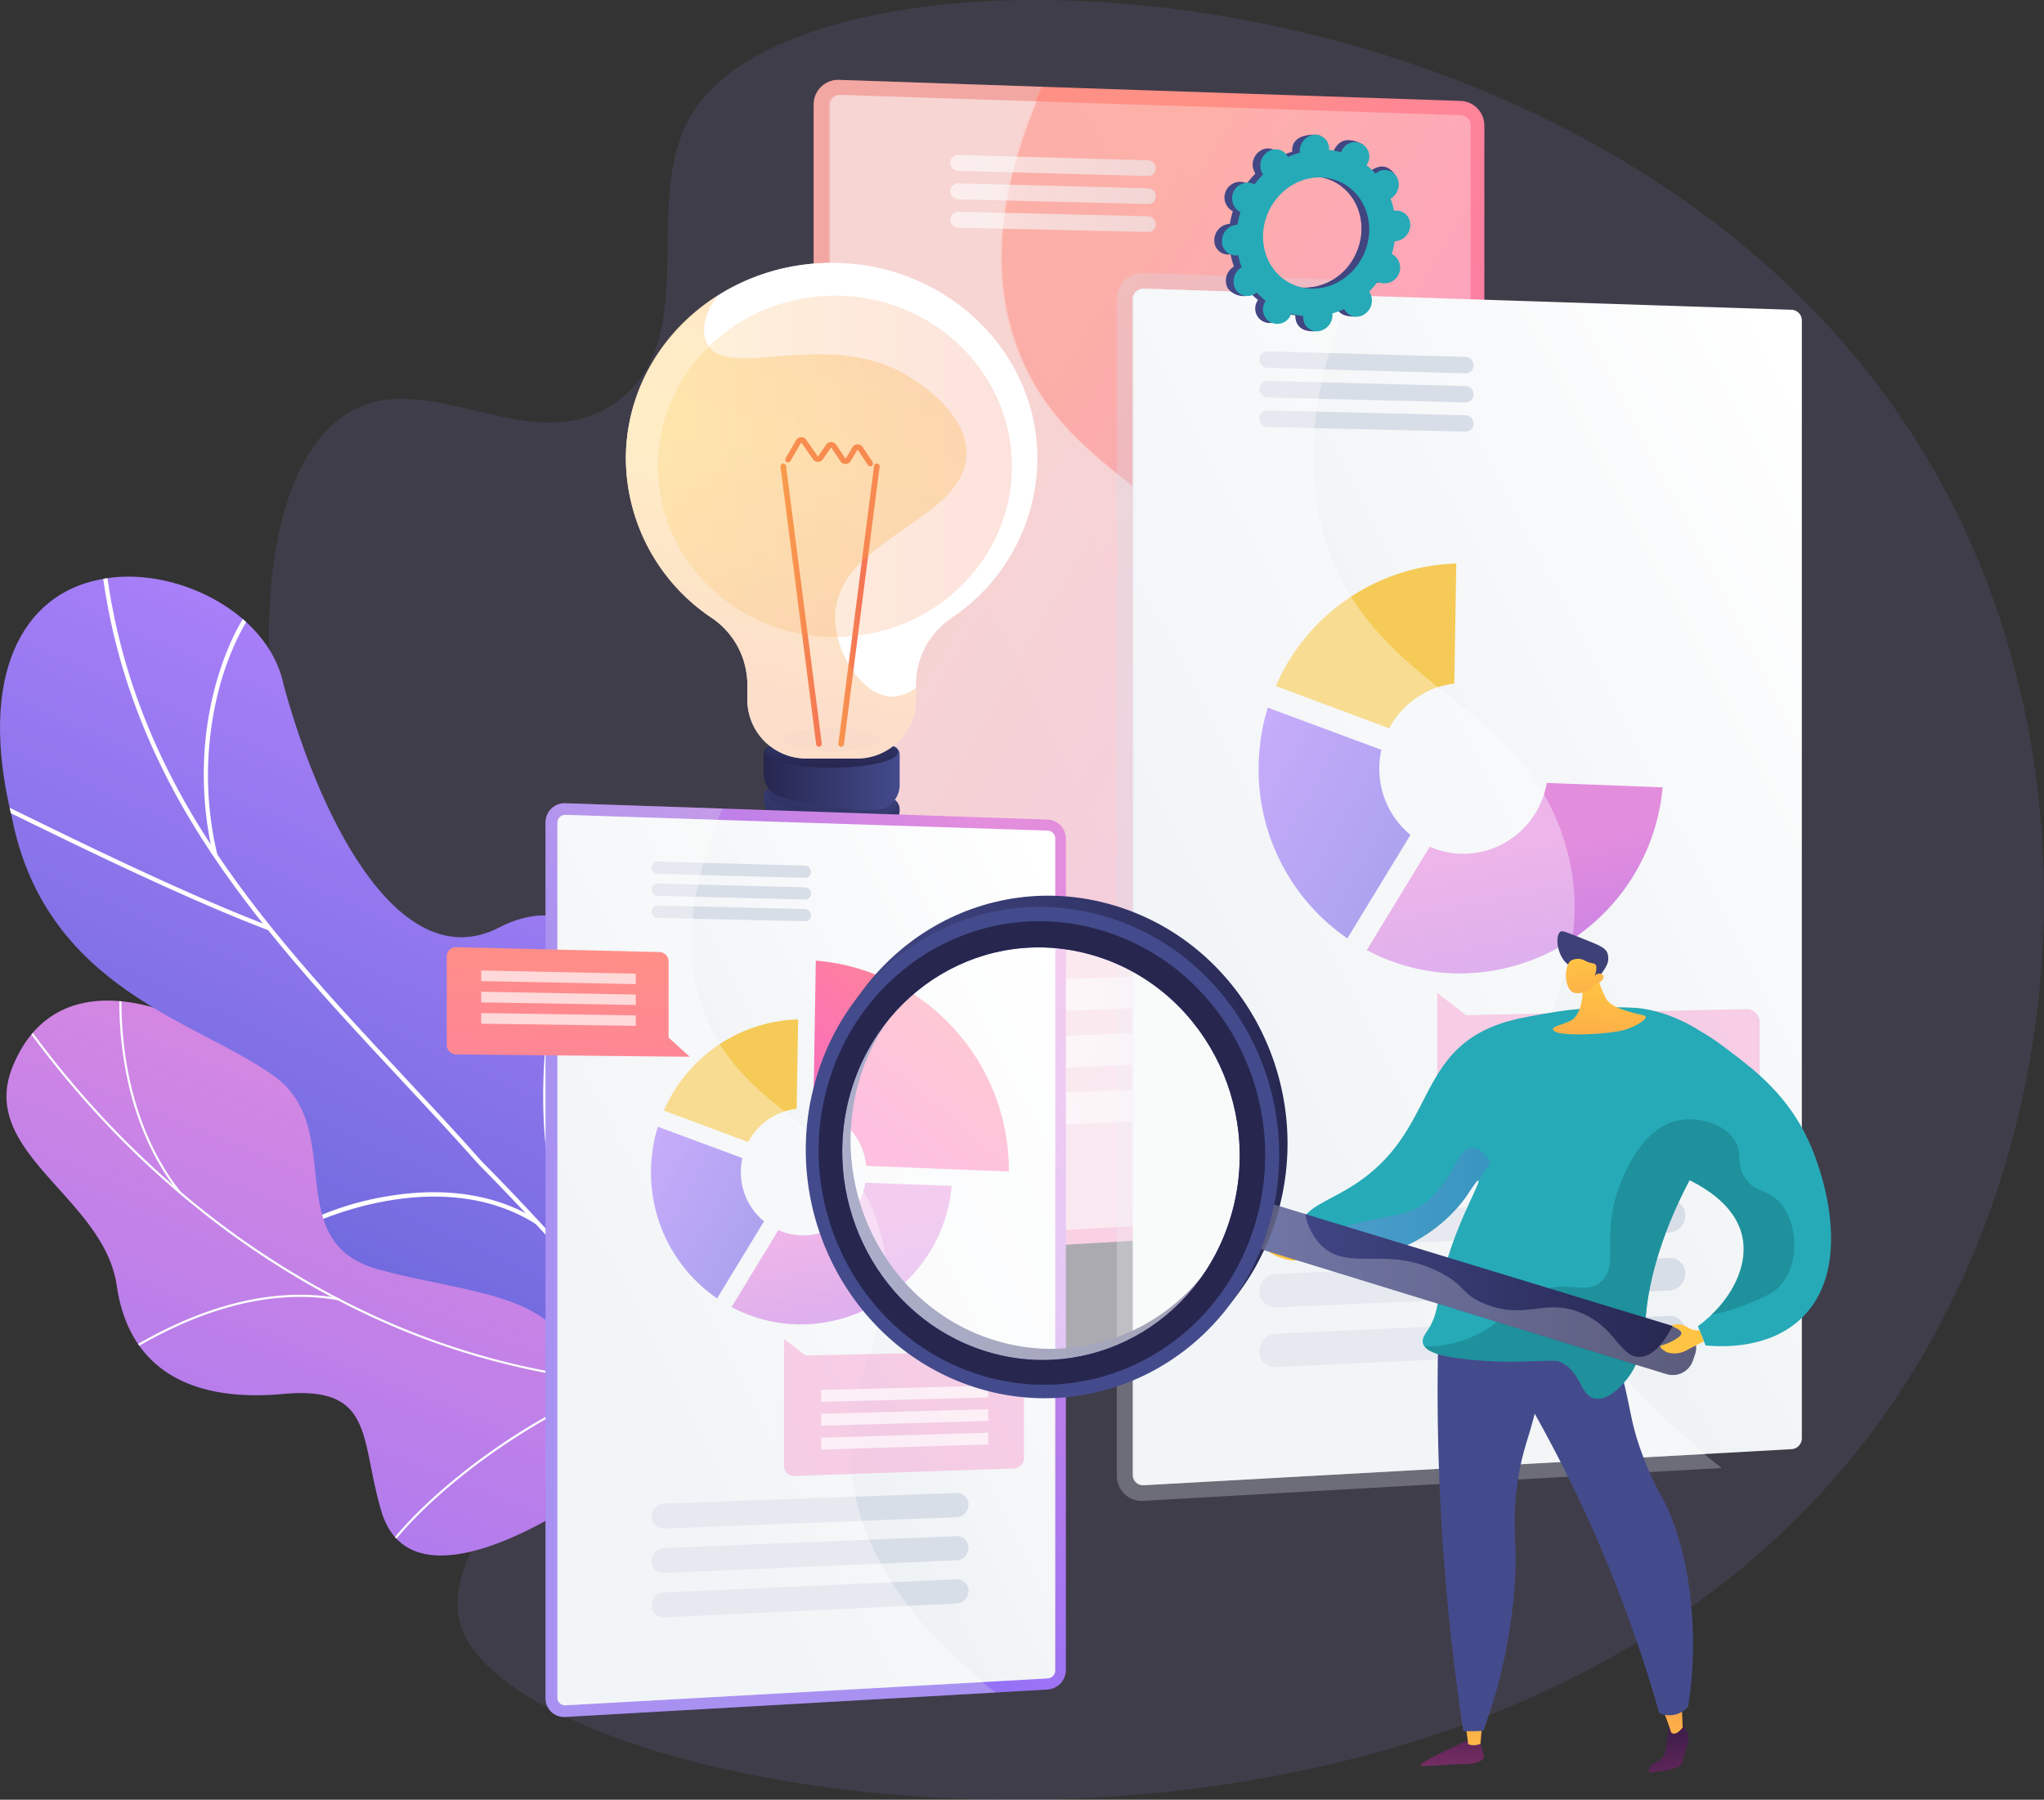 <svg xmlns="http://www.w3.org/2000/svg" xmlns:xlink="http://www.w3.org/1999/xlink" width="379.472" height="334.19" viewBox="0 0 379.472 334.19">
  <rect x="0" y="0" width="379.472" height="334.19" fill="#333333" stroke="none"/>
  <defs>
    <linearGradient id="linear-gradient" x1="0.691" y1="0.085" x2="0.112" y2="1.249" gradientUnits="objectBoundingBox">
      <stop offset="0" stop-color="#e38ddd"/>
      <stop offset="1" stop-color="#9571f6"/>
    </linearGradient>
    <linearGradient id="linear-gradient-2" x1="0.637" y1="0.163" x2="0.362" y2="0.845" gradientUnits="objectBoundingBox">
      <stop offset="0" stop-color="#aa80f9"/>
      <stop offset="1" stop-color="#6165d7"/>
    </linearGradient>
    <clipPath id="clip-path">
      <path id="Trazado_131792" data-name="Trazado 131792" d="M210.961,2100.683a13.95,13.95,0,0,0,3.059-5.827c.454-7.444,2.206-21.325-2.654-27.531-.835-1.06-6.479,1.333-7.877.8-3.972.652-5.31,1.123-9.39-.112-12.045-3.648-7.9-29.024-28.679-22.551-15.221,4.741-22.8,16.365-34.9-3.988S78.53,1996.387,67.4,2024.131c-6.389,15.922,16.991,24.167,19.366,40.54,2.258,15.559,13.761,21.692,30.867,20.126s14.233,8.324,18.274,21.8c4.853,16.186,26.8,4.457,36.471-1.823C180.167,2099.717,203.409,2092.095,210.961,2100.683Z" transform="translate(-66.299 -2011.755)" fill="url(#linear-gradient)"/>
    </clipPath>
    <clipPath id="clip-path-2">
      <path id="Trazado_131801" data-name="Trazado 131801" d="M190.547,1536.075q13.018-9.548,25.737-19.705c.205.052-4.985-21.442-18.829-26.666-27.2-9.906-22-34.916-22.813-47.61-.517-18.231-10.31-32.953-25.958-24.736-17.5,8.78-32.315-17.753-39.821-45.136-2.769-13.845-21.006-22.537-34.374-19.524-13.769,2.774-22.66,17.257-16.047,44.249,6.336,31.974,34.882,37.8,48.781,48,13.664,10,.349,31.346,20.121,36.035,16.879,4.543,35.64,4.2,35.822,21.344C163.125,1519.389,169.223,1530.007,190.547,1536.075Z" transform="translate(-56.209 -1352.101)" fill="url(#linear-gradient-2)"/>
    </clipPath>
    <linearGradient id="linear-gradient-5" x1="0.302" y1="0.298" x2="0.81" y2="0.84" gradientUnits="objectBoundingBox">
      <stop offset="0" stop-color="#ff9085"/>
      <stop offset="1" stop-color="#fb6fbb"/>
    </linearGradient>
    <linearGradient id="linear-gradient-6" x1="0.978" y1="0.047" x2="0.263" y2="0.702" gradientUnits="objectBoundingBox">
      <stop offset="0" stop-color="#fff"/>
      <stop offset="1" stop-color="#ebeff2"/>
    </linearGradient>
    <linearGradient id="linear-gradient-7" x1="0" y1="0.5" x2="1" y2="0.5" xlink:href="#linear-gradient-6"/>
    <linearGradient id="linear-gradient-8" x1="0" y1="0.499" x2="1" y2="0.499" xlink:href="#linear-gradient-6"/>
    <linearGradient id="linear-gradient-9" x1="0" y1="0.5" x2="1" y2="0.5" xlink:href="#linear-gradient-6"/>
    <linearGradient id="linear-gradient-10" x1="0" y1="0.501" x2="1" y2="0.501" xlink:href="#linear-gradient-6"/>
    <linearGradient id="linear-gradient-11" x1="0" y1="0.5" x2="1" y2="0.5" xlink:href="#linear-gradient-6"/>
    <linearGradient id="linear-gradient-12" x1="0" y1="0.5" x2="1" y2="0.5" xlink:href="#linear-gradient-6"/>
    <linearGradient id="linear-gradient-13" x1="0.453" y1="1.21" x2="0.493" y2="0.605" gradientUnits="objectBoundingBox">
      <stop offset="0" stop-color="#26264f"/>
      <stop offset="1" stop-color="#444b8c"/>
    </linearGradient>
    <linearGradient id="linear-gradient-14" x1="0.341" y1="0.938" x2="0.642" y2="-0.277" xlink:href="#linear-gradient-13"/>
    <linearGradient id="linear-gradient-15" x1="0" y1="0.5" x2="1" y2="0.5" xlink:href="#linear-gradient-13"/>
    <linearGradient id="linear-gradient-16" x1="0.384" y1="1.047" x2="0.649" y2="-0.416" xlink:href="#linear-gradient-13"/>
    <linearGradient id="linear-gradient-17" x1="0" y1="0.5" x2="1" y2="0.5" xlink:href="#linear-gradient-13"/>
    <linearGradient id="linear-gradient-18" x1="0" y1="0.5" x2="1" y2="0.5" xlink:href="#linear-gradient-13"/>
    <linearGradient id="linear-gradient-19" x1="0.475" y1="1.004" x2="0.575" y2="-0.995" xlink:href="#linear-gradient-13"/>
    <linearGradient id="linear-gradient-20" x1="-0.642" y1="0.986" x2="0.67" y2="0.427" gradientUnits="objectBoundingBox">
      <stop offset="0" stop-color="#ffc444"/>
      <stop offset="1" stop-color="#f36f56"/>
    </linearGradient>
    <linearGradient id="linear-gradient-21" x1="-0.788" y1="1.049" x2="0.523" y2="0.49" xlink:href="#linear-gradient-20"/>
    <linearGradient id="linear-gradient-22" x1="-0.572" y1="10.266" x2="0.045" y2="4.833" xlink:href="#linear-gradient-20"/>
    <linearGradient id="linear-gradient-23" x1="0.546" y1="0.061" x2="0.39" y2="1.002" gradientUnits="objectBoundingBox">
      <stop offset="0" stop-color="#fcb148"/>
      <stop offset="0.05" stop-color="#fdba46"/>
      <stop offset="0.14" stop-color="#ffc244"/>
      <stop offset="0.32" stop-color="#ffc444"/>
      <stop offset="0.48" stop-color="#fdb946"/>
      <stop offset="0.78" stop-color="#f99c4d"/>
      <stop offset="0.87" stop-color="#f8924f"/>
      <stop offset="1" stop-color="#f8924f"/>
    </linearGradient>
    <linearGradient id="linear-gradient-24" x1="0" y1="0.5" x2="1" y2="0.5" xlink:href="#linear-gradient-20"/>
    <linearGradient id="linear-gradient-25" x1="0.881" y1="0.067" x2="0.433" y2="0.559" xlink:href="#linear-gradient"/>
    <linearGradient id="linear-gradient-27" x1="0.473" y1="0.366" x2="1.052" y2="2.183" xlink:href="#linear-gradient"/>
    <linearGradient id="linear-gradient-28" x1="-0.012" y1="0.026" x2="1.499" y2="1.304" xlink:href="#linear-gradient-2"/>
    <linearGradient id="linear-gradient-29" x1="0.974" y1="-0.105" x2="0.276" y2="0.797" xlink:href="#linear-gradient-5"/>
    <linearGradient id="linear-gradient-30" x1="0.593" y1="-0.143" x2="0.053" y2="3.782" xlink:href="#linear-gradient-5"/>
    <linearGradient id="linear-gradient-31" x1="-22.511" y1="-27.185" x2="-23.304" y2="-25.248" xlink:href="#linear-gradient-5"/>
    <linearGradient id="linear-gradient-34" x1="0.473" y1="0.366" x2="1.052" y2="2.182" xlink:href="#linear-gradient"/>
    <linearGradient id="linear-gradient-35" x1="-0.012" y1="0.026" x2="1.499" y2="1.304" xlink:href="#linear-gradient-2"/>
    <linearGradient id="linear-gradient-37" x1="-20.767" y1="-16.975" x2="-21.56" y2="-15.04" xlink:href="#linear-gradient-5"/>
    <linearGradient id="linear-gradient-38" x1="8.365" y1="-2.306" x2="8.545" y2="2.731" gradientUnits="objectBoundingBox">
      <stop offset="0" stop-color="#311944"/>
      <stop offset="1" stop-color="#a03976"/>
    </linearGradient>
    <linearGradient id="linear-gradient-39" x1="30.23" y1="1.262" x2="30.108" y2="-4.954" xlink:href="#linear-gradient-20"/>
    <linearGradient id="linear-gradient-40" x1="12.948" y1="-1.417" x2="13.234" y2="1.534" xlink:href="#linear-gradient-38"/>
    <linearGradient id="linear-gradient-41" x1="21.553" y1="1.444" x2="21.467" y2="-2.936" xlink:href="#linear-gradient-20"/>
    <linearGradient id="linear-gradient-42" x1="4.565" y1="0.506" x2="5.566" y2="0.506" gradientUnits="objectBoundingBox">
      <stop offset="0" stop-color="#444b8c"/>
      <stop offset="1" stop-color="#3e4177"/>
    </linearGradient>
    <linearGradient id="linear-gradient-43" x1="4.822" y1="0.506" x2="5.896" y2="0.506" xlink:href="#linear-gradient-42"/>
    <linearGradient id="linear-gradient-44" x1="2.256" y1="0.507" x2="3.253" y2="0.507" xlink:href="#linear-gradient-42"/>
    <linearGradient id="linear-gradient-45" x1="0.549" y1="0.204" x2="0.293" y2="3.433" xlink:href="#linear-gradient-20"/>
    <linearGradient id="linear-gradient-46" x1="24.579" y1="9.511" x2="23.829" y2="7.836" xlink:href="#linear-gradient-42"/>
    <linearGradient id="linear-gradient-47" x1="0.44" y1="-0.008" x2="0.939" y2="4.489" xlink:href="#linear-gradient-20"/>
    <linearGradient id="linear-gradient-48" x1="0" y1="0.5" x2="1" y2="0.5" xlink:href="#linear-gradient-2"/>
    <linearGradient id="linear-gradient-49" x1="58.526" y1="-43.223" x2="59.406" y2="-43.223" xlink:href="#linear-gradient-20"/>
    <linearGradient id="linear-gradient-50" y1="0.5" x2="1" y2="0.5" gradientUnits="objectBoundingBox">
      <stop offset="0" stop-color="#444b8c"/>
      <stop offset="1" stop-color="#26264f"/>
    </linearGradient>
    <linearGradient id="linear-gradient-52" x1="-10.944" y1="2.397" x2="-11.447" y2="1.853" xlink:href="#linear-gradient-50"/>
    <linearGradient id="linear-gradient-53" x1="-12.415" y1="1.669" x2="-11.691" y2="2.437" xlink:href="#linear-gradient-50"/>
    <linearGradient id="linear-gradient-54" x1="-117.823" y1="-34.738" x2="-117.618" y2="-36.47" xlink:href="#linear-gradient-20"/>
    <linearGradient id="linear-gradient-55" x1="-0.526" y1="-0.018" x2="1.792" y2="1.129" xlink:href="#linear-gradient-42"/>
    <linearGradient id="linear-gradient-56" x1="-1.535" y1="-0.119" x2="2.33" y2="1.124" xlink:href="#linear-gradient-42"/>
  </defs>
  <g id="metrics-01" transform="translate(-56.209 -455.017)">
    <g id="Illustration" transform="translate(56.209 455.017)">
      <g id="Competitive_intelligence" data-name="Competitive intelligence">
        <path id="Trazado_131785" data-name="Trazado 131785" d="M553.635,475.1c-11.069,16.135,1.91,42.293-14.515,54.425-15.993,11.816-35.627-7.549-50.693,2.619-22.351,15.086-18.269,84.1,14.408,126.987,9.828,12.89,18.039,17.914,21.676,32.5,7.809,31.318-19.636,49.948-14.413,65.438,11.76,34.881,192.619,64.142,265.188-40.67,33.9-48.953,38.964-119.641,8.682-173.33C729.249,446.051,578.47,438.9,553.635,475.1Z" transform="translate(-424.498 -455.017)" fill="rgba(125,110,178,0.6)" opacity="0.3"/>
        <g id="Grupo_56102" data-name="Grupo 56102" transform="translate(1.204 185.802)">
          <path id="Trazado_131786" data-name="Trazado 131786" d="M210.961,2100.683a13.95,13.95,0,0,0,3.059-5.827c.454-7.444,2.206-21.325-2.654-27.531-.835-1.06-6.479,1.333-7.877.8-3.972.652-5.31,1.123-9.39-.112-12.045-3.648-7.9-29.024-28.679-22.551-15.221,4.741-22.8,16.365-34.9-3.988S78.53,1996.387,67.4,2024.131c-6.389,15.922,16.991,24.167,19.366,40.54,2.258,15.559,13.761,21.692,30.867,20.126s14.233,8.324,18.274,21.8c4.853,16.186,26.8,4.457,36.471-1.823C180.167,2099.717,203.409,2092.095,210.961,2100.683Z" transform="translate(-66.299 -2011.755)" fill="url(#linear-gradient)"/>
          <g id="Grupo_56101" data-name="Grupo 56101" clip-path="url(#clip-path)">
            <path id="Trazado_131787" data-name="Trazado 131787" d="M208.365,2103.119a139.13,139.13,0,0,1-60.824-14.134c-24.42-11.841-46.19-30.708-62.971-54.564l.331-.232c16.736,23.8,38.458,42.622,62.816,54.432a137.7,137.7,0,0,0,81.222,12.526l.062.4A136.154,136.154,0,0,1,208.365,2103.119Z" transform="translate(-82.389 -2031.512)" fill="#fcfdfe"/>
            <path id="Trazado_131788" data-name="Trazado 131788" d="M657.731,2634.658l-.321-.239c9.2-12.142,29.027-26.026,44.2-30.949l.119.384C686.628,2608.75,666.887,2622.571,657.731,2634.658Z" transform="translate(-586.859 -2532.847)" fill="#fcfdfe"/>
            <path id="Trazado_131789" data-name="Trazado 131789" d="M954.533,2306.307c-8.3-1.074-15.731-6.29-22.08-15.5-4.63-6.717-8.593-15.369-11.773-25.717l.385-.119c3.17,10.307,7.112,18.924,11.719,25.606,6.28,9.111,13.615,14.27,21.8,15.33Z" transform="translate(-818.707 -2234.748)" fill="#fcfdfe"/>
            <path id="Trazado_131790" data-name="Trazado 131790" d="M248.415,2480.439l-.215-.341c9.834-6.159,24.775-12.91,40.117-10.118l-.073.4C273.03,2467.6,258.188,2474.319,248.415,2480.439Z" transform="translate(-226.489 -2414.718)" fill="#fcfdfe"/>
            <path id="Trazado_131791" data-name="Trazado 131791" d="M252.817,2001.177c-4.761-5.907-12.507-19.239-10.91-42.057l.4.029c-1.587,22.677,6.1,35.909,10.822,41.774Z" transform="translate(-220.76 -1965.402)" fill="#fcfdfe"/>
          </g>
        </g>
        <g id="Grupo_56104" data-name="Grupo 56104" transform="translate(0 107.07)">
          <path id="Trazado_131793" data-name="Trazado 131793" d="M190.547,1536.075q13.018-9.548,25.737-19.705c.205.052-4.985-21.442-18.829-26.666-27.2-9.906-22-34.916-22.813-47.61-.517-18.231-10.31-32.953-25.958-24.736-17.5,8.78-32.315-17.753-39.821-45.136-2.769-13.845-21.006-22.537-34.374-19.524-13.769,2.774-22.66,17.257-16.047,44.249,6.336,31.974,34.882,37.8,48.781,48,13.664,10,.349,31.346,20.121,36.035,16.879,4.543,35.64,4.2,35.822,21.344C163.125,1519.389,169.223,1530.007,190.547,1536.075Z" transform="translate(-56.209 -1352.101)" fill="url(#linear-gradient-2)"/>
          <g id="Grupo_56103" data-name="Grupo 56103" clip-path="url(#clip-path-2)">
            <path id="Trazado_131794" data-name="Trazado 131794" d="M337.94,1469.9c-.144-.253-25.994-36.9-58.112-69.344-4.842-5.454-9.871-10.848-14.733-16.063-13.044-13.985-26.533-28.454-36.791-44.615-11.489-18.1-17.736-36.633-19.1-56.662l.8-.055c1.358,19.891,7.567,38.3,18.977,56.285,10.218,16.1,23.681,30.538,36.7,44.5,4.866,5.218,9.9,10.615,14.732,16.063,31.108,31.419,57.935,68.738,58.261,69.563l-.375.148Z" transform="translate(-190.94 -1291.388)" fill="#fff"/>
            <path id="Trazado_131795" data-name="Trazado 131795" d="M84.39,1719.866c-15-5.721-34.091-15.046-44.347-20.051-4.3-2.1-7.691-3.757-8.116-3.842a.35.35,0,0,0,.26-.072l-.477-.647c.319-.239.329-.248,8.69,3.836,10.244,5,29.313,14.322,44.28,20.027Z" transform="translate(-34.634 -1654.223)" fill="#fff"/>
            <path id="Trazado_131796" data-name="Trazado 131796" d="M374.928,1444.778c-5.679-24.768,4.177-42.8,6.923-45.943.166-.19.325-.341.553-.325l-.074.8a.337.337,0,0,0,.239-.057c-.3.239-3.588,4.6-6.07,12.856a63.4,63.4,0,0,0-.783,32.486Z" transform="translate(-335.361 -1392.97)" fill="#fff"/>
            <path id="Trazado_131797" data-name="Trazado 131797" d="M909.106,1910.391c-6.506-11.377-9.061-26.019-7.593-43.5a141.158,141.158,0,0,1,5.471-28.253c.138-.465.258-.868.272-.955l.8.109a11.1,11.1,0,0,1-.3,1.074,140.324,140.324,0,0,0-5.441,28.1c-1.457,17.319,1.066,31.8,7.494,43.032Z" transform="translate(-800.268 -1779.724)" fill="#fff"/>
            <path id="Trazado_131798" data-name="Trazado 131798" d="M535.657,2315.848l-.437-.219.093-.477a54.555,54.555,0,0,1,14.472-4.515c7.568-1.324,18.6-1.626,28.191,4.456l-.432.681c-18.032-11.438-41.535-.106-41.747.019l-.2-.346-.014.006Z" transform="translate(-478.048 -2195.541)" fill="#fff"/>
            <path id="Trazado_131799" data-name="Trazado 131799" d="M1233.234,2539.9c-2.411-5.234-4.257-15.361.63-33.882.11-.416.2-.775.215-.851l.358.05.389-.239c.1.171.1.171-.18,1.245-4.827,18.29-3.033,28.225-.678,33.339Z" transform="translate(-1090.602 -2367.38)" fill="#fff"/>
            <path id="Trazado_131800" data-name="Trazado 131800" d="M964.443,2669.3c-6.647-7.9-23.884-7.1-30.985-6.383-.31.031-.511.051-.584.054l-.024-.807c.067,0,.246-.02.526-.049,20.92-2.1,28.831,3.274,31.684,6.666Z" transform="translate(-828.22 -2505.343)" fill="#fff"/>
          </g>
        </g>
        <path id="Trazado_131802" data-name="Trazado 131802" d="M1442.037,583.214l-115.415-3.905a4.568,4.568,0,0,0-4.782,4.565V793.524a4.447,4.447,0,0,0,4.782,4.456l115.415-6.564a4.718,4.718,0,0,0,4.318-4.73V587.842A4.587,4.587,0,0,0,1442.037,583.214Z" transform="translate(-1170.782 -564.472)" fill="url(#linear-gradient-5)"/>
        <g id="Grupo_56105" data-name="Grupo 56105" transform="translate(151.061 14.837)" opacity="0.3">
          <path id="Trazado_131803" data-name="Trazado 131803" d="M1394.71,738.042c-1.962-23.972,12.763-33.867,7.148-55.584-6.942-26.846-33.637-28-42.729-54.323-3.484-10.087-4.86-25.335,5.112-47.535l-37.589-1.271a4.568,4.568,0,0,0-4.782,4.565V793.541a4.447,4.447,0,0,0,4.782,4.456l102.908-5.848C1403.379,771.873,1395.917,752.776,1394.71,738.042Z" transform="translate(-1321.87 -579.326)" fill="#d8dee8"/>
        </g>
        <path id="Trazado_131804" data-name="Trazado 131804" d="M1462.847,606.379l-115.415-3.773a1.879,1.879,0,0,0-1.962,1.876v209.4a1.828,1.828,0,0,0,1.962,1.831l115.415-6.43a1.941,1.941,0,0,0,1.776-1.944V608.282A1.886,1.886,0,0,0,1462.847,606.379Z" transform="translate(-1191.592 -584.989)" opacity="0.3" fill="url(#linear-gradient-6)"/>
        <path id="Trazado_131805" data-name="Trazado 131805" d="M1607.475,1962.428l-70.029,2.523a3.128,3.128,0,0,0-3,3.1h0a2.864,2.864,0,0,0,3,2.875l70.029-2.706a3,3,0,0,0,2.814-3h0A2.736,2.736,0,0,0,1607.475,1962.428Z" transform="translate(-1358.017 -1782.512)" opacity="0.6" fill="url(#linear-gradient-7)"/>
        <path id="Trazado_131806" data-name="Trazado 131806" d="M1607.475,2048.982l-70.03,2.835a3.146,3.146,0,0,0-3,3.113h0a2.844,2.844,0,0,0,3,2.865l70.03-3.01a3.012,3.012,0,0,0,2.814-3.018h0A2.717,2.717,0,0,0,1607.475,2048.982Z" transform="translate(-1358.016 -1858.734)" opacity="0.6" fill="url(#linear-gradient-8)"/>
        <path id="Trazado_131807" data-name="Trazado 131807" d="M1607.474,2135.49l-70.03,3.149a3.161,3.161,0,0,0-3,3.125h0a2.829,2.829,0,0,0,3,2.849l70.03-3.323a3.029,3.029,0,0,0,2.814-3.029h0A2.707,2.707,0,0,0,1607.474,2135.49Z" transform="translate(-1358.016 -1934.917)" opacity="0.6" fill="url(#linear-gradient-9)"/>
        <path id="Trazado_131808" data-name="Trazado 131808" d="M1571.131,697.1l-35.227-1a1.432,1.432,0,0,0-1.484,1.432h0a1.531,1.531,0,0,0,1.484,1.521l35.227.955a1.4,1.4,0,0,0,1.432-1.418h0A1.5,1.5,0,0,0,1571.131,697.1Z" transform="translate(-1357.99 -667.328)" opacity="0.6" fill="url(#linear-gradient-10)"/>
        <path id="Trazado_131809" data-name="Trazado 131809" d="M1571.131,741.2l-35.227-.92a1.432,1.432,0,0,0-1.484,1.442h0a1.528,1.528,0,0,0,1.484,1.517l35.227.874a1.4,1.4,0,0,0,1.432-1.42h0A1.494,1.494,0,0,0,1571.131,741.2Z" transform="translate(-1357.99 -706.235)" opacity="0.6" fill="url(#linear-gradient-11)"/>
        <path id="Trazado_131810" data-name="Trazado 131810" d="M1571.131,785.258l-35.227-.843a1.441,1.441,0,0,0-1.484,1.445h0a1.523,1.523,0,0,0,1.484,1.513l35.227.8a1.408,1.408,0,0,0,1.432-1.424h0A1.491,1.491,0,0,0,1571.131,785.258Z" transform="translate(-1357.99 -745.1)" opacity="0.6" fill="url(#linear-gradient-12)"/>
        <path id="Trazado_131811" data-name="Trazado 131811" d="M1417.855,758.577c-1.962-23.97,12.759-33.863,7.146-55.578-6.94-26.844-33.63-27.994-42.719-54.317-3.342-9.668-4.742-24.084,3.939-44.833l-36.41-1.193a1.877,1.877,0,0,0-1.961,1.875V813.914a1.828,1.828,0,0,0,1.961,1.831l99.76-5.558C1425.917,790.834,1419.012,772.7,1417.855,758.577Z" transform="translate(-1193.688 -585.033)" fill="#fff" opacity="0.35"/>
        <path id="Trazado_131812" data-name="Trazado 131812" d="M1106.146,900.356c0-20.085-17.1-36.366-38.193-36.366s-38.193,16.281-38.193,36.366a35.825,35.825,0,0,0,15.965,29.576,15,15,0,0,1,6.588,12.378v2.783a10.948,10.948,0,0,0,10.948,10.948h9.384a10.948,10.948,0,0,0,10.948-10.948V942.31a15,15,0,0,1,6.588-12.378A35.822,35.822,0,0,0,1106.146,900.356Z" transform="translate(-913.563 -815.178)" fill="#f4f7fa" opacity="0.75"/>
        <ellipse id="Elipse_4338" data-name="Elipse 4338" cx="8.472" cy="4.485" rx="8.472" ry="4.485" transform="translate(145.918 152.593)" fill="url(#linear-gradient-13)"/>
        <path id="Trazado_131813" data-name="Trazado 131813" d="M1255.45,1704v4.581a4.025,4.025,0,0,0,2.281,3.637,21.478,21.478,0,0,0,9.862,1.823,22.084,22.084,0,0,0,7.868-1.373,4.092,4.092,0,0,0,2.506-3.79v-2.539Z" transform="translate(-1112.316 -1554.929)" fill="url(#linear-gradient-14)"/>
        <path id="Trazado_131814" data-name="Trazado 131814" d="M1255.45,1708.008a4.44,4.44,0,0,0,1.186.828c2.178,1.04,16.449,3.361,19.891,2.067a4.605,4.605,0,0,0,1.2-.664,4.157,4.157,0,0,0,.239-1.367v-2.534L1255.45,1704Z" transform="translate(-1112.316 -1554.929)" opacity="0.3" fill="url(#linear-gradient-15)"/>
        <path id="Trazado_131815" data-name="Trazado 131815" d="M1246.321,1677.764a2.148,2.148,0,0,0-2.371,2.136v.13a4.515,4.515,0,0,0,2.559,4.081c2.178,1.038,16.449,3.36,19.891,2.066a4.158,4.158,0,0,0,2.807-3.989v-.11a2.148,2.148,0,0,0-1.926-2.138Z" transform="translate(-1102.189 -1531.815)" fill="url(#linear-gradient-16)"/>
        <path id="Trazado_131816" data-name="Trazado 131816" d="M1269.967,1679.948l-20.96-2.182a2.148,2.148,0,0,0-2.007.945,4.479,4.479,0,0,0,2.195,2.3c2.178,1.04,17.057,3.664,19.891,2.329a4.923,4.923,0,0,0,2.432-2.465A2.148,2.148,0,0,0,1269.967,1679.948Z" transform="translate(-1104.875 -1531.817)" opacity="0.3" fill="url(#linear-gradient-17)"/>
        <path id="Trazado_131817" data-name="Trazado 131817" d="M1245.552,1615.626a1.552,1.552,0,0,0-1.552,1.552v3.581a4.515,4.515,0,0,0,2.559,4.081c2.178,1.038,17.057,3.663,19.891,2.327a4.739,4.739,0,0,0,2.807-4.25v-5.745a1.552,1.552,0,0,0-1.552-1.552Z" transform="translate(-1102.233 -1477.098)" fill="url(#linear-gradient-18)"/>
        <ellipse id="Elipse_4339" data-name="Elipse 4339" cx="12.316" cy="2.912" rx="12.316" ry="2.912" transform="translate(142.074 136.733)" fill="url(#linear-gradient-19)"/>
        <path id="Trazado_131818" data-name="Trazado 131818" d="M1106.146,900.356c0-20.085-17.1-36.366-38.193-36.366s-38.193,16.281-38.193,36.366a35.825,35.825,0,0,0,15.965,29.576,15,15,0,0,1,6.588,12.378v2.783a10.948,10.948,0,0,0,10.948,10.948h9.384a10.948,10.948,0,0,0,10.948-10.948V942.31a15,15,0,0,1,6.588-12.378A35.822,35.822,0,0,0,1106.146,900.356Z" transform="translate(-913.563 -815.178)" fill="#fff"/>
        <ellipse id="Elipse_4340" data-name="Elipse 4340" cx="9.012" cy="2.13" rx="9.012" ry="2.13" transform="translate(145.377 135.218)" fill="#f4f7fa" opacity="0.5"/>
        <path id="Trazado_131819" data-name="Trazado 131819" d="M1277.342,1228.741a.52.52,0,0,1-.516-.455l-6.63-51.561a.522.522,0,0,1,1.034-.132l6.63,51.561a.521.521,0,0,1-.451.582A.409.409,0,0,1,1277.342,1228.741Z" transform="translate(-1125.302 -1090.09)" fill="url(#linear-gradient-20)"/>
        <path id="Trazado_131820" data-name="Trazado 131820" d="M1360.735,1228.778a.408.408,0,0,1-.067,0,.52.52,0,0,1-.45-.582l6.63-51.561a.522.522,0,0,1,1.034.133l-6.63,51.561a.522.522,0,0,1-.517.45Z" transform="translate(-1204.576 -1090.127)" fill="url(#linear-gradient-21)"/>
        <path id="Trazado_131821" data-name="Trazado 131821" d="M1293.487,1140.65a.519.519,0,0,1-.434-.239l-1.831-2.776a.082.082,0,0,0-.074-.042.08.08,0,0,0-.07.044l-1.208,2.029a1.124,1.124,0,0,1-1.91.047l-1.659-2.486a.082.082,0,0,0-.072-.042.092.092,0,0,0-.069.038l-1.457,2.107a1.126,1.126,0,0,1-.923.487h0a1.128,1.128,0,0,1-.925-.486l-2.1-3.009a.094.094,0,0,0-.074-.039.081.081,0,0,0-.07.045l-1.918,3.31a.521.521,0,1,1-.9-.523l1.918-3.31a1.123,1.123,0,0,1,1.9-.079l2.1,3.009a.086.086,0,0,0,.072.039h0a.082.082,0,0,0,.069-.038l1.457-2.107a1.123,1.123,0,0,1,1.864.019l1.658,2.486c.019.027.047.051.074.041a.08.08,0,0,0,.07-.043l1.209-2.023a1.123,1.123,0,0,1,1.91-.042l1.83,2.776a.52.52,0,0,1-.434.807Z" transform="translate(-1131.929 -1054.054)" fill="url(#linear-gradient-22)"/>
        <path id="Trazado_131822" data-name="Trazado 131822" d="M1068.7,972.675c.818-14.017,24.447-17.3,24.348-29.816-.063-7.709-9.453-13.436-11.458-14.581-14.775-8.45-32.959,1.313-36.715-5.6a6.448,6.448,0,0,1-.247-4.655,9.983,9.983,0,0,1,2.5-4.484,35.412,35.412,0,0,0-1.342,60.028,15,15,0,0,1,6.588,12.378v2.783a10.948,10.948,0,0,0,10.948,10.948h9.384a10.948,10.948,0,0,0,10.948-10.948V986.5a7.22,7.22,0,0,1-4.4,1.671C1073.6,988.124,1068.292,979.652,1068.7,972.675Z" transform="translate(-913.616 -858.814)" opacity="0.3" fill="url(#linear-gradient-23)"/>
        <ellipse id="Elipse_4341" data-name="Elipse 4341" cx="32.866" cy="31.696" rx="32.866" ry="31.696" transform="translate(122.135 54.901)" opacity="0.2" fill="url(#linear-gradient-24)"/>
        <path id="Trazado_131823" data-name="Trazado 131823" d="M998.023,1707.692l-89.543-3.031a3.544,3.544,0,0,0-3.711,3.544v162.656a3.452,3.452,0,0,0,3.711,3.461l89.543-5.092a3.66,3.66,0,0,0,3.35-3.67V1711.285A3.558,3.558,0,0,0,998.023,1707.692Z" transform="translate(-803.491 -1555.508)" fill="url(#linear-gradient-25)"/>
        <g id="Grupo_56106" data-name="Grupo 56106" transform="translate(101.279 149.15)" opacity="0.3">
          <path id="Trazado_131824" data-name="Trazado 131824" d="M961.284,1827.81c-1.523-18.6,9.906-26.275,5.545-43.125-5.385-20.83-26.1-21.722-33.152-42.147-2.7-7.825-3.77-19.656,3.966-36.88l-29.163-.987a3.544,3.544,0,0,0-3.711,3.544v162.655a3.452,3.452,0,0,0,3.711,3.461l79.842-4.535C968.008,1854.058,962.22,1839.242,961.284,1827.81Z" transform="translate(-904.77 -1704.667)" fill="#d8dee8"/>
        </g>
        <path id="Trazado_131825" data-name="Trazado 131825" d="M1014.165,1725.686l-89.543-2.927a1.457,1.457,0,0,0-1.523,1.46v162.463a1.419,1.419,0,0,0,1.523,1.42l89.543-4.989a1.5,1.5,0,0,0,1.377-1.507V1727.162A1.463,1.463,0,0,0,1014.165,1725.686Z" transform="translate(-819.633 -1571.448)" fill="url(#linear-gradient-6)"/>
        <path id="Trazado_131826" data-name="Trazado 131826" d="M1126.357,2777.78l-54.333,1.957a2.428,2.428,0,0,0-2.324,2.405h0a2.219,2.219,0,0,0,2.324,2.231l54.333-2.095a2.322,2.322,0,0,0,2.184-2.331h0A2.122,2.122,0,0,0,1126.357,2777.78Z" transform="translate(-948.736 -2500.548)" fill="#d8dee8"/>
        <path id="Trazado_131827" data-name="Trazado 131827" d="M1126.357,2844.917l-54.333,2.2a2.442,2.442,0,0,0-2.324,2.415h0a2.207,2.207,0,0,0,2.324,2.221l54.333-2.337a2.334,2.334,0,0,0,2.184-2.341h0A2.111,2.111,0,0,0,1126.357,2844.917Z" transform="translate(-948.736 -2559.672)" fill="#d8dee8"/>
        <path id="Trazado_131828" data-name="Trazado 131828" d="M1126.356,2912.054l-54.333,2.442a2.455,2.455,0,0,0-2.324,2.425h0a2.195,2.195,0,0,0,2.324,2.21l54.333-2.578a2.348,2.348,0,0,0,2.184-2.351h0A2.1,2.1,0,0,0,1126.356,2912.054Z" transform="translate(-948.736 -2618.796)" fill="#d8dee8"/>
        <path id="Trazado_131829" data-name="Trazado 131829" d="M1098.182,1796.078l-27.332-.773a1.11,1.11,0,0,0-1.151,1.115h0a1.194,1.194,0,0,0,1.151,1.18l27.332.74a1.087,1.087,0,0,0,1.115-1.1h0a1.161,1.161,0,0,0-1.115-1.161Z" transform="translate(-948.736 -1635.336)" fill="#d8dee8"/>
        <path id="Trazado_131830" data-name="Trazado 131830" d="M1098.182,1830.252l-27.332-.716a1.115,1.115,0,0,0-1.151,1.118h0a1.184,1.184,0,0,0,1.151,1.177l27.332.68a1.088,1.088,0,0,0,1.115-1.1h0A1.16,1.16,0,0,0,1098.182,1830.252Z" transform="translate(-948.736 -1665.481)" fill="#d8dee8"/>
        <path id="Trazado_131831" data-name="Trazado 131831" d="M1098.182,1864.47l-27.332-.654a1.117,1.117,0,0,0-1.151,1.121h0a1.182,1.182,0,0,0,1.151,1.174l27.332.619a1.091,1.091,0,0,0,1.115-1.1h0a1.155,1.155,0,0,0-1.115-1.156Z" transform="translate(-948.736 -1695.671)" fill="#d8dee8"/>
        <path id="Trazado_131832" data-name="Trazado 131832" d="M1104.506,2063.776a11.7,11.7,0,0,1,8.987-6.186l.271-16.59a28.063,28.063,0,0,0-24.925,16.93Z" transform="translate(-965.592 -1851.707)" fill="#f5ca56"/>
        <path id="Trazado_131833" data-name="Trazado 131833" d="M1218.957,2295a11.743,11.743,0,0,1-11.4,9.794,11.468,11.468,0,0,1-4.761-.98L1194.1,2318.1a27.519,27.519,0,0,0,13.453,3.212,28.236,28.236,0,0,0,27.417-25.709Z" transform="translate(-1058.289 -2075.391)" fill="url(#linear-gradient-27)"/>
        <path id="Trazado_131834" data-name="Trazado 131834" d="M1081.114,2239.841l8.713-14.3a11.8,11.8,0,0,1-4.305-9.147,11.98,11.98,0,0,1,.285-2.6l-15.685-5.821a28.674,28.674,0,0,0-1.272,8.474A28.286,28.286,0,0,0,1081.114,2239.841Z" transform="translate(-947.987 -1998.749)" fill="url(#linear-gradient-28)"/>
        <path id="Trazado_131835" data-name="Trazado 131835" d="M1321.42,1977.117a11.709,11.709,0,0,1,9.787,10.542l26.5,1.047v-.035a39.053,39.053,0,0,0-35.835-39.122Z" transform="translate(-1170.413 -1771.172)" fill="url(#linear-gradient-29)"/>
        <path id="Trazado_131836" data-name="Trazado 131836" d="M979.244,1843.788c-1.522-18.6,9.906-26.272,5.544-43.12-5.384-20.826-26.091-21.722-33.143-42.141-2.59-7.5-3.678-18.686,3.057-34.784l-28.249-.922a1.457,1.457,0,0,0-1.523,1.452v162.451a1.418,1.418,0,0,0,1.522,1.42l77.4-4.312C985.5,1868.815,980.14,1854.745,979.244,1843.788Z" transform="translate(-821.245 -1571.501)" fill="#fff" opacity="0.35"/>
        <path id="Trazado_131837" data-name="Trazado 131837" d="M796.241,1948.99l-43.336-.431a1.772,1.772,0,0,1-1.775-1.744v-16.483a1.7,1.7,0,0,1,1.775-1.684l37.726.9a1.727,1.727,0,0,1,1.679,1.718v14.166Z" transform="translate(-668.189 -1752.764)" fill="url(#linear-gradient-30)"/>
        <path id="Trazado_131838" data-name="Trazado 131838" d="M833.409,1967.395l-28.7-.56v-1.975l28.7.6Z" transform="translate(-715.374 -1784.655)" fill="#fff" opacity="0.67"/>
        <path id="Trazado_131839" data-name="Trazado 131839" d="M833.409,2000.426l-28.7-.48v-1.976l28.7.52Z" transform="translate(-715.374 -1813.813)" fill="#fff" opacity="0.67"/>
        <path id="Trazado_131840" data-name="Trazado 131840" d="M833.409,2033.458l-28.7-.4v-1.976l28.7.44Z" transform="translate(-715.374 -1842.971)" fill="#fff" opacity="0.67"/>
        <path id="Trazado_131841" data-name="Trazado 131841" d="M1279.7,2541.236l38.717-.835a1.809,1.809,0,0,1,1.825,1.849v18.022a1.933,1.933,0,0,1-1.825,1.949l-40.807,1.376a1.849,1.849,0,0,1-1.91-1.87V2538.17Z" transform="translate(-1130.148 -2289.538)" opacity="0.3" fill="url(#linear-gradient-31)"/>
        <path id="Trazado_131842" data-name="Trazado 131842" d="M1333.41,2684.878l31.044-.928v2.178l-31.044.967Z" transform="translate(-1180.972 -2417.919)" fill="#fff" opacity="0.67"/>
        <path id="Trazado_131843" data-name="Trazado 131843" d="M1333.41,2648.293l31.044-.853v2.179l-31.044.891Z" transform="translate(-1180.972 -2385.766)" fill="#fff" opacity="0.67"/>
        <path id="Trazado_131844" data-name="Trazado 131844" d="M1333.41,2611.707l31.044-.777v2.179l-31.044.814Z" transform="translate(-1180.972 -2353.614)" fill="#fff" opacity="0.67"/>
        <path id="Trazado_131845" data-name="Trazado 131845" d="M1918.738,883.831l-120.331-4.072a4.767,4.767,0,0,0-4.987,4.761V1103.1a4.636,4.636,0,0,0,4.987,4.646l120.331-6.843a4.919,4.919,0,0,0,4.5-4.932V888.659A4.783,4.783,0,0,0,1918.738,883.831Z" transform="translate(-1586.078 -829.061)" fill="url(#linear-gradient-25)"/>
        <g id="Grupo_56107" data-name="Grupo 56107" transform="translate(207.342 50.694)" opacity="0.3">
          <path id="Trazado_131846" data-name="Trazado 131846" d="M1869.366,1045.238c-2.047-24.993,13.306-35.31,7.451-57.953-7.236-27.99-35.071-29.19-44.55-56.638-3.632-10.516-5.067-26.415,5.33-49.563l-39.191-1.326a4.767,4.767,0,0,0-4.987,4.761V1103.1a4.636,4.636,0,0,0,4.987,4.646l107.3-6.1C1878.4,1080.512,1870.623,1060.605,1869.366,1045.238Z" transform="translate(-1793.42 -879.755)" fill="#d8dee8"/>
        </g>
        <path id="Trazado_131847" data-name="Trazado 131847" d="M1940.427,907.924,1820.1,903.985a1.959,1.959,0,0,0-2.047,1.955v218.338a1.91,1.91,0,0,0,2.047,1.91l120.331-6.7a2.023,2.023,0,0,0,1.851-2.029V909.911A1.973,1.973,0,0,0,1940.427,907.924Z" transform="translate(-1607.768 -850.397)" fill="url(#linear-gradient-6)"/>
        <path id="Trazado_131848" data-name="Trazado 131848" d="M2091.218,2321.836l-73.015,2.626a3.261,3.261,0,0,0-3.124,3.231h0a2.984,2.984,0,0,0,3.124,3l73.015-2.808a3.12,3.12,0,0,0,2.935-3.132h0A2.855,2.855,0,0,0,2091.218,2321.836Z" transform="translate(-1781.281 -2099.023)" fill="#d8dee8"/>
        <path id="Trazado_131849" data-name="Trazado 131849" d="M2091.217,2412.052l-73.014,2.956a3.28,3.28,0,0,0-3.124,3.245h0a2.965,2.965,0,0,0,3.124,2.984l73.014-3.139a3.139,3.139,0,0,0,2.935-3.146h0A2.84,2.84,0,0,0,2091.217,2412.052Z" transform="translate(-1781.281 -2178.471)" fill="#d8dee8"/>
        <path id="Trazado_131850" data-name="Trazado 131850" d="M2091.217,2502.278l-73.015,3.282a3.3,3.3,0,0,0-3.123,3.258h0a2.948,2.948,0,0,0,3.123,2.969l73.015-3.459a3.154,3.154,0,0,0,2.935-3.158h0A2.826,2.826,0,0,0,2091.217,2502.278Z" transform="translate(-1781.281 -2257.927)" fill="#d8dee8"/>
        <path id="Trazado_131851" data-name="Trazado 131851" d="M2053.282,1002.581l-36.731-1.04a1.493,1.493,0,0,0-1.552,1.5h0a1.6,1.6,0,0,0,1.552,1.585l36.729,1a1.461,1.461,0,0,0,1.5-1.479h0a1.562,1.562,0,0,0-1.5-1.561Z" transform="translate(-1781.211 -936.311)" fill="#d8dee8"/>
        <path id="Trazado_131852" data-name="Trazado 131852" d="M2053.3,1048.568l-36.729-.955a1.5,1.5,0,0,0-1.552,1.5h0a1.593,1.593,0,0,0,1.552,1.581l36.729.913a1.463,1.463,0,0,0,1.5-1.481h0a1.551,1.551,0,0,0-1.5-1.562Z" transform="translate(-1781.229 -976.884)" fill="#d8dee8"/>
        <path id="Trazado_131853" data-name="Trazado 131853" d="M2053.283,1094.495l-36.731-.881a1.5,1.5,0,0,0-1.552,1.506h0a1.588,1.588,0,0,0,1.552,1.578l36.729.836a1.468,1.468,0,0,0,1.5-1.485h0A1.551,1.551,0,0,0,2053.283,1094.495Z" transform="translate(-1781.211 -1017.394)" fill="#d8dee8"/>
        <path id="Trazado_131854" data-name="Trazado 131854" d="M2061.834,1362.345a15.728,15.728,0,0,1,12.076-8.313l.365-22.292a37.721,37.721,0,0,0-33.5,22.752Z" transform="translate(-1803.914 -1227.1)" fill="#f5ca56"/>
        <path id="Trazado_131855" data-name="Trazado 131855" d="M2215.635,1673.1a15.782,15.782,0,0,1-15.325,13.161,15.405,15.405,0,0,1-6.4-1.313l-11.681,19.2a36.97,36.97,0,0,0,18.08,4.316,37.942,37.942,0,0,0,36.843-34.548Z" transform="translate(-1928.482 -1527.717)" fill="url(#linear-gradient-34)"/>
        <path id="Trazado_131856" data-name="Trazado 131856" d="M2030.436,1598.836l11.715-19.216a15.853,15.853,0,0,1-5.786-12.293,16.136,16.136,0,0,1,.382-3.5l-21.077-7.83a38.55,38.55,0,0,0-1.709,11.384A38.026,38.026,0,0,0,2030.436,1598.836Z" transform="translate(-1780.296 -1424.594)" fill="url(#linear-gradient-35)"/>
        <path id="Trazado_131857" data-name="Trazado 131857" d="M2353.33,1245.875a15.729,15.729,0,0,1,13.149,14.167l35.613,1.408v-.048c0-27.6-21.074-50.536-48.157-52.573Z" transform="translate(-2079.161 -1118.859)" fill="url(#linear-gradient-29)"/>
        <path id="Trazado_131858" data-name="Trazado 131858" d="M1893.458,1066.7c-2.046-24.99,13.3-35.306,7.451-57.947-7.236-27.987-35.064-29.187-44.54-56.631-3.482-10.082-4.944-25.112,4.108-46.744l-37.962-1.241a1.959,1.959,0,0,0-2.046,1.955v218.3a1.91,1.91,0,0,0,2.046,1.91l104.017-5.8C1901.868,1100.335,1894.668,1081.423,1893.458,1066.7Z" transform="translate(-1609.899 -850.53)" fill="#fff" opacity="0.35"/>
        <path id="Trazado_131859" data-name="Trazado 131859" d="M2297.236,2003.952l52.03-1.118a2.43,2.43,0,0,1,2.452,2.484v24.229a2.6,2.6,0,0,1-2.452,2.62l-54.838,1.849a2.482,2.482,0,0,1-2.57-2.514V1999.83Z" transform="translate(-2025.026 -1815.451)" opacity="0.3" fill="url(#linear-gradient-37)"/>
        <path id="Trazado_131860" data-name="Trazado 131860" d="M2369.45,2196.987l41.718-1.247v2.928l-41.718,1.3Z" transform="translate(-2093.356 -1987.979)" fill="#fff" opacity="0.67"/>
        <path id="Trazado_131861" data-name="Trazado 131861" d="M2369.45,2147.826l41.718-1.146v2.928l-41.718,1.2Z" transform="translate(-2093.356 -1944.774)" fill="#fff" opacity="0.67"/>
        <path id="Trazado_131862" data-name="Trazado 131862" d="M2369.45,2098.656l41.718-1.046v2.929l-41.718,1.094Z" transform="translate(-2093.356 -1901.561)" fill="#fff" opacity="0.67"/>
        <path id="Trazado_131863" data-name="Trazado 131863" d="M2274.41,3158.389s-8.521,3.9-8.658,4.516,5.484-.22,7.781-.136,4.185-.6,3.975-1.572-1.021-3.417-1.021-3.417Z" transform="translate(-2002.033 -2835.196)" fill="url(#linear-gradient-38)"/>
        <path id="Trazado_131864" data-name="Trazado 131864" d="M2335.63,3133.086l.529,3.84a3.01,3.01,0,0,0,2.257-.093l.377-4.213Z" transform="translate(-2063.573 -2813.038)" fill="url(#linear-gradient-39)"/>
        <path id="Trazado_131865" data-name="Trazado 131865" d="M2626.908,3136.49l1,1.591a1.9,1.9,0,0,1,.231,1.488c-.344,1.326-1.031,3.909-1.332,4.582-.408.918-5.927,1.476-5.927,1.476s-.494-.692.649-1.531,1.881-.973,2.282-2.208a32.417,32.417,0,0,0,.664-4.729Z" transform="translate(-2314.681 -2816.447)" fill="url(#linear-gradient-40)"/>
        <path id="Trazado_131866" data-name="Trazado 131866" d="M2637.52,3099.181a52.613,52.613,0,0,1,2.148,5.666s.575.732,1.664-.358.492-.487.492-.487l-.217-5.292Z" transform="translate(-2329.431 -2783.175)" fill="url(#linear-gradient-41)"/>
        <path id="Trazado_131867" data-name="Trazado 131867" d="M2292.656,2450.525c-.423,11.458-.412,23.9.279,37.2.778,14.972,2.3,28.806,4.213,41.346q1.048.032,2.2,0c.518-.015,1.019-.043,1.505-.077a95.011,95.011,0,0,0,3.135-10.115,97.282,97.282,0,0,0,2.179-11.841c1.611-12.978-.317-14.106.993-23.726,1.16-8.518,2.838-8.855,4.78-20.951,2.107-13.129.511-15.09-.265-15.8C2308.373,2443.541,2300.636,2445.621,2292.656,2450.525Z" transform="translate(-2025.477 -2207.624)" fill="url(#linear-gradient-42)"/>
        <path id="Trazado_131868" data-name="Trazado 131868" d="M2321.917,2446.573c-3.151-2.88-10.335-1.115-17.917,3.311,8.757,9.416,9.724,15.535,8.687,19.51-1.172,4.492-4.767,5.793-4.742,10.7.031,6.033,5.479,7.618,5.379,14-.067,4.222-2.458,4.183-3.011,9.4-.654,6.171,2.477,8.288,1.475,12.854-.431,1.965-1.671,4.535-5.2,7.185.26,1.874.526,3.729.8,5.548q1.048.032,2.2,0c.518-.015,1.019-.043,1.5-.077a95.013,95.013,0,0,0,3.135-10.115,97.329,97.329,0,0,0,2.179-11.841c1.611-12.979-.317-14.106.993-23.726,1.16-8.518,2.838-8.856,4.78-20.951C2324.29,2449.246,2322.693,2447.281,2321.917,2446.573Z" transform="translate(-2035.718 -2207.636)" opacity="0.3" fill="url(#linear-gradient-43)"/>
        <path id="Trazado_131869" data-name="Trazado 131869" d="M2340.08,2441.1a257.256,257.256,0,0,1,35.448,75.395,4.578,4.578,0,0,0,2.518.384,4.691,4.691,0,0,0,2.849-1.552,74.136,74.136,0,0,0,.61-18.27,63.056,63.056,0,0,0-2.6-13.726c-2.092-6.692-3.521-7.066-6.247-14.145-2.829-7.347-2.148-9.184-4.867-18.38a121.333,121.333,0,0,0-6.051-16.122Z" transform="translate(-2067.492 -2198.409)" fill="url(#linear-gradient-44)"/>
        <path id="Trazado_131870" data-name="Trazado 131870" d="M2083.2,2062.178c.072,2.673,4.465,5.028,8,5.75,8.271,1.689,17.861-4.322,22.413-10.971.894-1.3,1.887-2.888,2.126-2.765.542.277-4.431,8.448-6.587,17.741-1.1,4.754-.814,6.98-2.876,10.145-.468.716-1.043,1.463-.836,2.312.506,2.123,5.364,2.676,8.734,3.058a77.628,77.628,0,0,0,10.155.317c5.252-.078,5.665-.35,6.863.239,3.652,1.79,3.4,6.087,6.153,6.659,2.308.478,4.655-2.1,5.391-2.913,3.859-4.247,3.652-9.368,4.336-14.532,1.591-12.008,8.116-25.165,14.5-33.493,1.936-2.525,3.282-3.854,3.366-6.206.247-6.891-10.67-14.5-19.759-15.372a68.267,68.267,0,0,0-11.135.23c-1.671.156-3.452.389-5.364.723-4.639.812-7.868,1.376-11.159,2.882-13.27,6.072-10.374,19.587-24.737,28.932C2087.844,2058.132,2083.129,2059.379,2083.2,2062.178Z" transform="translate(-1841.274 -1834.983)" fill="#26aab7"/>
        <path id="Trazado_131871" data-name="Trazado 131871" d="M2479.671,1963.29a19.745,19.745,0,0,0,1.881,5.445c1.186,2.047,6.087,2.78,7.11,3.137s-1.541,2.135-4.266,2.78-10.7,1.067-12.255.209,1.013-1.121,2.888-2.105,2.506-4.993,1.922-6.7S2479.671,1963.29,2479.671,1963.29Z" transform="translate(-2183.367 -1783.272)" fill="url(#linear-gradient-45)"/>
        <path id="Trazado_131872" data-name="Trazado 131872" d="M2480.722,1909.952c-1.978-1.413-2.526-5.235-1.432-6.087.314-.246.614-.134,5.076,1.657,2.217.889,3.306,1.363,3.665,2.342a3.105,3.105,0,0,1-.059,2.04,7.812,7.812,0,0,1-.908,1.512c-.477.69-.446.666-.6.866a11.146,11.146,0,0,1-2.282,2.233,7.548,7.548,0,0,0-.358-1.264,6.671,6.671,0,0,0-.808-1.5A7.473,7.473,0,0,0,2480.722,1909.952Z" transform="translate(-2189.598 -1730.854)" fill="url(#linear-gradient-46)"/>
        <path id="Trazado_131873" data-name="Trazado 131873" d="M2497.5,1951.458a4.116,4.116,0,0,1-3.689,1.671c-2.148-.239-2.25-5.074-.835-6.037a2.715,2.715,0,0,1,2.135-.181c.436.142.576.333,1.292.551.661.2.853.137,1.048.316.239.223.4.752-.079,2.148a1.181,1.181,0,0,1,1.271-.358.74.74,0,0,1,.273.292C2499.2,1950.422,2498.663,1951.1,2497.5,1951.458Z" transform="translate(-2201.308 -1768.73)" fill="url(#linear-gradient-47)"/>
        <path id="Trazado_131874" data-name="Trazado 131874" d="M2104.4,2254.325c6-1.351,8.387-1.307,11.353-3.7,4.938-3.979,5.68-10.034,8.549-9.96,1.356.035,2.457,1.419,3.241,2.776l-2.167,3.393c0-.043-.012-.076-.037-.088-.239-.119-1.232,1.461-2.126,2.765-4.552,6.649-14.142,12.66-22.413,10.971a14.308,14.308,0,0,1-6.7-3.26A102.511,102.511,0,0,1,2104.4,2254.325Z" transform="translate(-1850.87 -2027.541)" opacity="0.3" fill="url(#linear-gradient-48)"/>
        <path id="Trazado_131875" data-name="Trazado 131875" d="M2035.486,2387.384a23.318,23.318,0,0,1-5.4-1.193c-2.016-.857-3.319.376-3.134,1.234s3.5,2.05,4.829,2.093S2035.486,2387.384,2035.486,2387.384Z" transform="translate(-1791.721 -2155.443)" fill="url(#linear-gradient-49)"/>
        <path id="Trazado_131876" data-name="Trazado 131876" d="M2583.037,2111.541c3.633.325,11.816.478,17.6-4.879,9.631-8.909,4.853-25.866,1.5-33.16-3.843-8.362-9.96-13.042-13.677-15.886-4.613-3.529-7.427-5.684-10.814-5.2-8.758,1.247-14.824,19.2-10.016,24.339,1.574,1.683,3.133.729,7.688,2.18,1.484.478,12.556,4,14.484,12.154,1.349,5.708-2.086,12.391-8.2,16.88Z" transform="translate(-2266.386 -1861.7)" fill="#26aab7"/>
        <path id="Trazado_131877" data-name="Trazado 131877" d="M2283.678,2235.432c4.114-2.6,4.723-5.234,9.329-7.014,5.984-2.313,8.86.625,11.827-1.747,3.53-2.823.4-7.74,3.047-16.274.448-1.449,3.854-12.451,11.669-13.852,3.645-.654,8.459.742,10.313,3.83,1.451,2.417.1,4.219,1.864,6.888s3.873,2.014,6.12,4.238c3.571,3.532,4.118,10.981.9,15.189-1.5,1.965-3.461,2.745-7.133,4.2a34.6,34.6,0,0,1-6.13,1.8c4.5-4.321,6.836-9.891,5.686-14.758-1.2-5.083-5.957-8.368-9.727-10.236-3.773,7.1-6.857,15.33-7.885,23.082-.684,5.164-.477,10.286-4.336,14.532-.742.818-3.083,3.394-5.391,2.914-2.745-.573-2.5-4.867-6.153-6.659-1.194-.588-1.613-.316-6.863-.239a77.621,77.621,0,0,1-10.154-.317c-3-.34-7.161-.818-8.407-2.412A21.881,21.881,0,0,0,2283.678,2235.432Z" transform="translate(-2007.757 -1988.548)" fill="#0d585f" opacity="0.3"/>
        <path id="Trazado_131878" data-name="Trazado 131878" d="M2065.332,2348.22l.424-1.245a3.692,3.692,0,0,0-2.478-4.725l-80.068-24.39-2.44,8.269,79.664,24.538A3.95,3.95,0,0,0,2065.332,2348.22Z" transform="translate(-1751.067 -2095.523)" fill="url(#linear-gradient-50)"/>
        <path id="Trazado_131879" data-name="Trazado 131879" d="M1323.973,1882.11c6.122-24.186,30.112-38.761,53.836-31.931,24.161,6.957,37.993,33.134,30.652,57.81-7.168,24.1-31.748,37.1-54.689,29.662C1331.23,1930.345,1317.991,1905.744,1323.973,1882.11Zm77.519,23.745c6.067-20.648-5.509-42.524-25.684-48.393-19.871-5.781-40.059,6.352-45.267,26.659-5.11,19.918,6.048,40.678,25.082,46.794,19.316,6.206,39.921-4.816,45.869-25.06Z" transform="translate(-1171.396 -1682.177)" fill="url(#linear-gradient-50)"/>
        <path id="Trazado_131880" data-name="Trazado 131880" d="M1983.219,2317.86l10.208,3.1a10.611,10.611,0,0,0,3.434,6.259c5.157,4.274,12.043-.388,21.649,4.625,4.821,2.515,3.9,4.115,8.423,5.871,7.47,2.9,10.89-1.119,17.5,1.523,6.684,2.671,7.346,8.444,11.139,8.235,1.622-.088,3.711-1.269,6.039-5.743l1.671.51a3.692,3.692,0,0,1,2.478,4.725l-.424,1.245a3.949,3.949,0,0,1-4.894,2.447l-79.664-24.538Z" transform="translate(-1751.076 -2095.523)" fill="#d8dee8" opacity="0.3"/>
        <path id="Trazado_131881" data-name="Trazado 131881" d="M1383.053,1994.924c19.98,6.43,41.312-4.957,47.48-25.906,6.3-21.386-5.69-44.042-26.591-50.111-20.574-5.975-41.457,6.6-46.836,27.618C1351.835,1967.125,1363.37,1988.591,1383.053,1994.924Z" transform="translate(-1200.716 -1742.876)" fill="#fff" opacity="0.56"/>
        <path id="Trazado_131882" data-name="Trazado 131882" d="M1310.98,1899.489c6.122-24.185,30.11-38.76,53.836-31.929,24.16,6.956,37.993,33.134,30.651,57.81-7.168,24.1-31.748,37.1-54.689,29.662C1318.237,1947.724,1305,1923.124,1310.98,1899.489Zm77.518,23.745c6.067-20.648-5.508-42.523-25.684-48.392-19.87-5.781-40.057,6.352-45.267,26.659-5.108,19.918,6.049,40.678,25.082,46.794C1361.946,1954.5,1382.552,1943.479,1388.5,1923.234Z" transform="translate(-1159.954 -1697.482)" fill="url(#linear-gradient-52)"/>
        <path id="Trazado_131883" data-name="Trazado 131883" d="M1330.912,1919.87c5.8-22.814,28.448-36.522,50.808-30.059,22.745,6.573,35.777,31.223,28.892,54.472-6.734,22.734-29.908,35.04-51.561,28.041C1337.74,1965.439,1325.235,1942.192,1330.912,1919.87Zm75.2,23.035c6.067-20.648-5.508-42.523-25.684-48.392-19.87-5.781-40.057,6.352-45.267,26.659-5.108,19.918,6.049,40.678,25.082,46.794,19.317,6.2,39.924-4.817,45.87-25.062Z" transform="translate(-1177.568 -1717.152)" fill="url(#linear-gradient-53)"/>
        <path id="Trazado_131884" data-name="Trazado 131884" d="M2646.6,2518.289l-.809-2.011a4.132,4.132,0,0,1-2.4-.7,3.133,3.133,0,0,0-1.943-.464c-.3.085-1.456.034-.144.66s1.3,1.09.754,1.6a9.5,9.5,0,0,1-3.375,1.671c-.75.052.6,1.21,1.361,1.358a4.655,4.655,0,0,0,3.525-.567C2644.118,2519.515,2646.6,2518.289,2646.6,2518.289Z" transform="translate(-2330.255 -2269.214)" fill="url(#linear-gradient-54)"/>
        <path id="Trazado_131885" data-name="Trazado 131885" d="M1974.267,691.813a2.9,2.9,0,0,0,2.611-5.15c-.068-.035-.138-.063-.208-.092a16.514,16.514,0,0,0,.551-2.373,2.086,2.086,0,0,0,.228-.008,3.023,3.023,0,0,0,2.657-3.076,2.56,2.56,0,0,0-2.77-2.592c-.079.007-.155.019-.233.032a15.271,15.271,0,0,0-.641-2.268,2.311,2.311,0,0,0,.2-.129,3.021,3.021,0,0,0,.916-3.959,2.561,2.561,0,0,0-3.727-.708c-.066.047-.127.1-.189.147a13.5,13.5,0,0,0-1.663-1.552,2.328,2.328,0,0,0,.119-.212c.722-1.423,1.671-2.976.341-3.622-3.062-1.494-4.377-.215-5.1,1.207-.037.074-.069.149-.1.224a13.481,13.481,0,0,0-2.234-.427c0-.079.008-.158.007-.239-.032-1.565.433-2.412-1.074-2.441-3.28-.063-4.386,1.359-4.355,2.925a2.239,2.239,0,0,0,.017.239,15.151,15.151,0,0,0-2.209.82c-.033-.07-.069-.14-.11-.208a2.56,2.56,0,0,0-3.727-.707,3.022,3.022,0,0,0-.916,3.96c.039.066.084.128.128.189a16.6,16.6,0,0,0-1.591,1.846,2,2,0,0,0-.2-.113,2.9,2.9,0,0,0-2.611,5.15c.068.035.137.063.206.091a16.865,16.865,0,0,0-.551,2.374,2.067,2.067,0,0,0-.227.008,3.021,3.021,0,0,0-2.657,3.076,2.56,2.56,0,0,0,2.77,2.592c.078-.007.155-.019.232-.033a15.192,15.192,0,0,0,.642,2.268c-.069.041-.139.082-.205.129a3.023,3.023,0,0,0-.916,3.96,3.748,3.748,0,0,0,4.63.989c.066-.047-.775-.378-.716-.428a13.488,13.488,0,0,0,1.663,1.552c-.042.069-.083.14-.119.214a2.677,2.677,0,1,0,4.76,2.415c.037-.073.069-.148.1-.223a13.39,13.39,0,0,0,2.234.426c0,.08-.008.159-.006.239a2.558,2.558,0,0,0,2.77,2.592,3.022,3.022,0,0,0,2.657-3.076c0-.082-.01-.162-.017-.239a15.262,15.262,0,0,0,2.208-.82c.035.07.069.14.11.206a2.56,2.56,0,0,0,3.727.708,3.023,3.023,0,0,0,.917-3.96c-.041-.066-.083-.128-.128-.189a16.7,16.7,0,0,0,1.59-1.846C1974.133,691.74,1974.2,691.778,1974.267,691.813Zm-16.374.208c-4.774-2.421-6.51-8.57-3.889-13.734s8.614-7.387,13.383-4.966,6.51,8.571,3.887,13.735-8.615,7.387-13.383,4.965Z" transform="translate(-1719.711 -639.562)" fill="url(#linear-gradient-55)"/>
        <path id="Trazado_131886" data-name="Trazado 131886" d="M2080.634,705.93a3.024,3.024,0,0,0,2.657-3.076,2.56,2.56,0,0,0-2.771-2.592c-.079.007-.155.019-.233.032a15.256,15.256,0,0,0-.641-2.268,2.3,2.3,0,0,0,.2-.129c1.282-.9,2.865-3.069,1.965-4.27-1.718-2.282-3.493-1.294-4.774-.4-.066.047-.126.1-.188.147a13.532,13.532,0,0,0-1.663-1.552,2.263,2.263,0,0,0,.119-.212,2.983,2.983,0,0,0,.167-2.354q-1.856,3.27-3.659,6.564c3.8,2.788,5.013,8.282,2.638,12.967a10.5,10.5,0,0,1-9.933,5.919c-.174.452-.346.907-.532,1.355-.507,1.216-1.084,2.407-1.66,3.6q.544.1,1.092.16c0,.08-.009.159-.006.239.031,1.566.981,2.9,3.7,2.745,1.5-.08,1.76-1.671,1.729-3.234,0-.082-.01-.162-.017-.239a15.268,15.268,0,0,0,2.208-.82c.034.07.069.14.11.206a3.906,3.906,0,0,0,4.753.938c1.282-.9.667-2.9-.108-4.19-.041-.067-.084-.128-.128-.189a16.71,16.71,0,0,0,1.59-1.846c.064.041.129.079.2.113a2.9,2.9,0,0,0,2.611-5.15c-.068-.035-.138-.063-.208-.092a16.5,16.5,0,0,0,.551-2.373A1.051,1.051,0,0,0,2080.634,705.93Z" transform="translate(-1822.892 -661.302)" fill="url(#linear-gradient-56)"/>
        <path id="Trazado_131887" data-name="Trazado 131887" d="M1986.1,691.973a2.9,2.9,0,0,0,2.613-5.15c-.068-.035-.137-.064-.206-.092a16.831,16.831,0,0,0,.551-2.374,2.067,2.067,0,0,0,.227-.008,3.021,3.021,0,0,0,2.657-3.076,2.559,2.559,0,0,0-2.77-2.592c-.078.007-.155.02-.231.033a15.32,15.32,0,0,0-.641-2.268c.068-.041.137-.082.2-.129a3.022,3.022,0,0,0,.915-3.96,2.558,2.558,0,0,0-3.727-.707c-.066.045-.128.1-.189.146a13.578,13.578,0,0,0-1.662-1.552c.042-.069.083-.14.119-.214a2.677,2.677,0,1,0-4.76-2.414c-.037.074-.069.148-.1.223a13.627,13.627,0,0,0-2.234-.426c0-.079.008-.159.006-.239a2.559,2.559,0,0,0-2.77-2.592,3.022,3.022,0,0,0-2.657,3.076c0,.082.01.162.017.239a15.469,15.469,0,0,0-2.208.82c-.035-.069-.069-.138-.11-.206a2.559,2.559,0,0,0-3.728-.707,3.021,3.021,0,0,0-.915,3.959c.039.067.082.129.127.19a16.589,16.589,0,0,0-1.59,1.845c-.064-.039-.129-.079-.2-.113a2.9,2.9,0,0,0-2.611,5.15c.068.035.138.064.208.092a16.5,16.5,0,0,0-.551,2.374,2.1,2.1,0,0,0-.228.008,3.023,3.023,0,0,0-2.657,3.076,2.558,2.558,0,0,0,2.77,2.591,1.545,1.545,0,0,0,.239-.032,15.206,15.206,0,0,0,.641,2.268c-.069.041-.137.082-.2.129a3.022,3.022,0,0,0-.916,3.96,2.559,2.559,0,0,0,3.727.707c.066-.047.128-.1.189-.146a13.483,13.483,0,0,0,1.663,1.552,2.329,2.329,0,0,0-.119.214,2.677,2.677,0,1,0,4.76,2.414c.037-.074.069-.148.1-.223a13.6,13.6,0,0,0,2.234.426c0,.079-.008.159-.007.239a2.56,2.56,0,0,0,2.77,2.592A3.022,3.022,0,0,0,1977.5,698a2.2,2.2,0,0,0-.017-.239,15.44,15.44,0,0,0,2.209-.82c.033.069.069.138.11.206a2.559,2.559,0,0,0,3.727.707,3.022,3.022,0,0,0,.915-3.96c-.039-.066-.084-.128-.128-.189a16.583,16.583,0,0,0,1.591-1.845A1.57,1.57,0,0,0,1986.1,691.973Zm-16.374.208c-4.774-2.422-6.51-8.571-3.887-13.734s8.614-7.388,13.382-4.966,6.51,8.571,3.889,13.734S1974.492,694.6,1969.722,692.181Z" transform="translate(-1730.13 -639.561)" fill="#26aab7"/>
      </g>
    </g>
  </g>
</svg>
